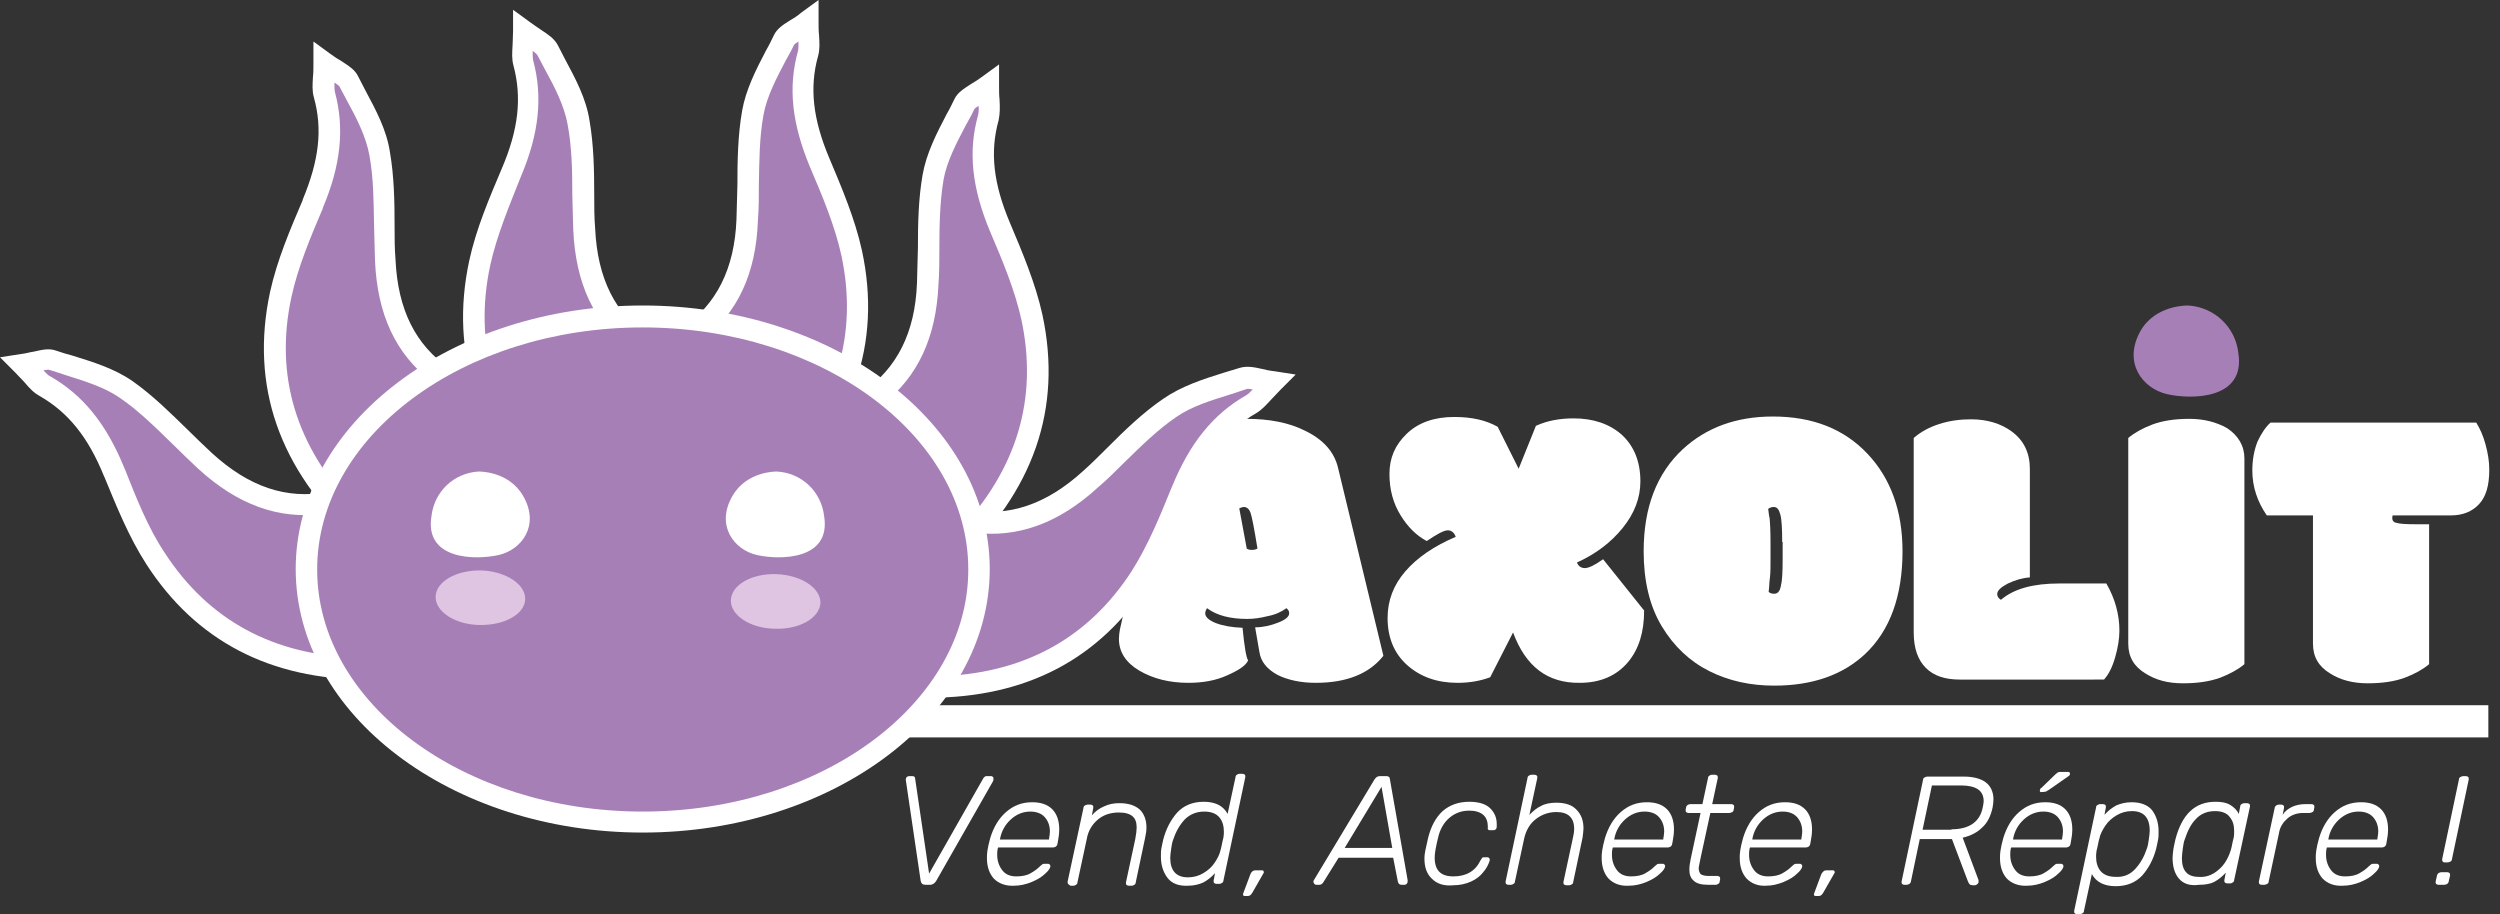 <?xml version="1.0" encoding="UTF-8" standalone="no"?>
<!-- Generator: Adobe Illustrator 22.1.0, SVG Export Plug-In . SVG Version: 6.00 Build 0)  -->

<svg
   xmlns:dc="http://purl.org/dc/elements/1.1/"
   xmlns:cc="http://creativecommons.org/ns#"
   xmlns:rdf="http://www.w3.org/1999/02/22-rdf-syntax-ns#"
   xmlns:svg="http://www.w3.org/2000/svg"
   xmlns="http://www.w3.org/2000/svg"
   xmlns:sodipodi="http://sodipodi.sourceforge.net/DTD/sodipodi-0.dtd"
   xmlns:inkscape="http://www.inkscape.org/namespaces/inkscape"
   version="1.1"
   id="Calque_1"
   x="0px"
   y="0px"
   viewBox="0 0 536 196"
   xml:space="preserve"
   sodipodi:docname="logo_nav.svg"
   width="536"
   height="196"
   inkscape:version="0.92.4 (5da689c313, 2019-01-14)"><rect x="0" y="0" width="536" height="196" fill="#333333" stroke="none"/><defs
   id="defs155" /><sodipodi:namedview
   pagecolor="#ffffff"
   bordercolor="#666666"
   borderopacity="1"
   objecttolerance="10"
   gridtolerance="10"
   guidetolerance="10"
   inkscape:pageopacity="0"
   inkscape:pageshadow="2"
   inkscape:window-width="1920"
   inkscape:window-height="1001"
   id="namedview153"
   showgrid="false"
   inkscape:zoom="0.2979798"
   inkscape:cx="-191.56271"
   inkscape:cy="98.5"
   inkscape:window-x="-9"
   inkscape:window-y="-9"
   inkscape:window-maximized="1"
   inkscape:current-layer="Calque_1" />
<style
   type="text/css"
   id="style2">
	.st0{fill:#A77FB7;}
	.st1{fill:#FFFFFF;}
	.st2{fill:none;}
	.st3{fill:#DFC5E1;}
</style>
<g
   id="g150"
   transform="translate(-127.8,-298.5)">
	<g
   id="g108">
		<g
   id="g6">
			<path
   class="st0"
   d="m 596.9,364 c 5.6,0.3 10.2,4.6 10.8,10.2 1.6,10 -10.1,10 -15.3,8.8 -5.2,-1.2 -9.5,-6.7 -5.7,-13.5 3.2,-5.7 10.2,-5.5 10.2,-5.5 z"
   id="path4"
   inkscape:connector-curvature="0"
   style="fill:#a77fb7" />
		</g>
		<g
   id="g10">
			<rect
   x="314.1"
   y="449.7"
   class="st1"
   width="347.2"
   height="6.9"
   id="rect8"
   style="fill:#ffffff" />
		</g>
		<g
   id="g48">
			<g
   id="g16">
				<path
   class="st1"
   d="m 386.6,428.9 c -0.3,0.4 -0.4,0.8 -0.4,1.1 0,0.8 0.8,1.5 2.3,2.1 1.6,0.6 3.4,0.9 5.7,1 0.4,4.1 0.8,6.4 1.2,7 -0.5,1.1 -2,2.1 -4.5,3.2 -2.4,1.1 -5.2,1.6 -8.3,1.6 -4.1,0 -7.6,-0.9 -10.5,-2.6 -2.9,-1.7 -4.4,-4 -4.4,-6.8 0,-0.7 0.1,-1.4 0.2,-2 l 9.1,-40.6 c 2.3,-1.5 5,-2.6 8.1,-3.4 3.2,-0.8 6.4,-1.2 9.9,-1.2 4.9,0 9.1,0.8 12.5,2.5 4,1.9 6.4,4.6 7.2,8.1 l 9.7,40.2 c -3,3.8 -7.8,5.8 -14.5,5.8 -3.2,0 -6,-0.6 -8.2,-1.7 -2.2,-1.2 -3.6,-2.8 -3.9,-5 l -0.9,-5.2 c 1.7,0 3.4,-0.4 4.9,-1 1.6,-0.6 2.4,-1.3 2.4,-2 0,-0.5 -0.2,-0.8 -0.6,-1.1 -1.1,0.8 -2.4,1.4 -4,1.7 -1.6,0.4 -3,0.6 -4.4,0.6 -3.5,0 -6.5,-0.7 -8.6,-2.3 z m 9.6,-12.5 c 0.5,0 0.9,-0.1 1.2,-0.3 -0.7,-4.3 -1.2,-6.9 -1.5,-7.7 -0.3,-0.8 -0.8,-1.2 -1.4,-1.2 -0.3,0 -0.6,0.1 -1,0.3 l 1.6,8.6 c 0.2,0.2 0.6,0.3 1.1,0.3 z"
   id="path12"
   inkscape:connector-curvature="0"
   style="fill:#ffffff" />
				<path
   class="st2"
   d="m 410.2,445.5 c -3.3,0 -6.2,-0.6 -8.5,-1.8 -2.4,-1.2 -3.8,-3.1 -4.2,-5.4 l -1.1,-5.9 h 0.7 c 1.6,0 3.2,-0.3 4.7,-0.9 1.5,-0.6 2,-1.1 2,-1.4 0,-0.1 0,-0.3 -0.1,-0.4 -1.1,0.7 -2.3,1.2 -3.7,1.6 -1.6,0.4 -3.1,0.6 -4.5,0.6 -3.6,0 -6.5,-0.7 -8.7,-2.1 0,0.1 0,0.2 0,0.3 0,0.7 1.1,1.2 1.9,1.5 1.5,0.5 3.3,0.9 5.5,1 h 0.5 v 0.5 c 0.5,5.4 0.9,6.5 1.1,6.7 l 0.2,0.3 -0.2,0.3 c -0.6,1.2 -2.2,2.3 -4.8,3.4 -2.5,1.1 -5.4,1.6 -8.5,1.6 -4.2,0 -7.8,-0.9 -10.7,-2.7 -3.1,-1.9 -4.6,-4.3 -4.6,-7.3 0,-0.8 0.1,-1.5 0.2,-2.1 l 9.1,-40.8 0.2,-0.1 c 2.3,-1.5 5.1,-2.6 8.3,-3.5 3.2,-0.8 6.6,-1.3 10,-1.3 5,0 9.3,0.9 12.8,2.5 4.1,1.9 6.6,4.8 7.5,8.5 l 9.8,40.5 -0.2,0.2 c -2.9,4.2 -7.9,6.2 -14.7,6.2 z m -12.5,-12 0.8,4.6 c 0.3,2 1.5,3.5 3.6,4.6 2.2,1.1 4.8,1.7 8,1.7 6.3,0 11,-1.8 13.8,-5.3 l -9.7,-40 c -0.8,-3.4 -3.1,-6 -6.9,-7.8 -3.4,-1.6 -7.5,-2.4 -12.3,-2.4 -3.3,0 -6.6,0.4 -9.7,1.2 -3,0.8 -5.6,1.9 -7.8,3.2 l -9,40.4 c -0.1,0.5 -0.2,1.1 -0.2,1.8 0,2.6 1.3,4.6 4.1,6.3 2.8,1.7 6.2,2.5 10.2,2.5 3,0 5.7,-0.5 8,-1.6 2.5,-1.1 3.6,-2 4,-2.7 -0.3,-0.7 -0.7,-2.3 -1.1,-6.4 -2.1,-0.2 -3.8,-0.5 -5.3,-1 -1.8,-0.6 -2.7,-1.5 -2.7,-2.6 0,-0.5 0.2,-0.9 0.5,-1.4 l 0.3,-0.5 0.5,0.4 c 2,1.5 4.8,2.2 8.5,2.2 1.3,0 2.7,-0.2 4.2,-0.6 1.5,-0.4 2.8,-0.9 3.8,-1.7 l 0.3,-0.2 0.3,0.3 c 0.5,0.4 0.8,0.9 0.8,1.6 0,1.3 -1.6,2 -2.8,2.5 -1.1,0.5 -2.6,0.8 -4.2,0.9 z M 396.2,417 c -0.6,0 -1.1,-0.2 -1.5,-0.5 l -0.1,-0.1 -1.7,-9.2 0.4,-0.2 c 0.5,-0.2 0.9,-0.3 1.3,-0.3 0.6,0 1.4,0.3 1.9,1.6 0.3,0.9 0.8,3.4 1.5,7.8 l 0.1,0.4 -0.3,0.2 c -0.5,0.2 -1.1,0.3 -1.6,0.3 z m -0.6,-1.2 c 0.4,0.2 0.8,0.1 1.1,0 -0.7,-4 -1.2,-6.4 -1.4,-7.2 -0.3,-0.8 -0.7,-0.8 -0.9,-0.8 -0.1,0 -0.2,0 -0.4,0.1 z"
   id="path14"
   inkscape:connector-curvature="0"
   style="fill:none" />
			</g>
			<g
   id="g22">
				<path
   class="st1"
   d="m 452.2,434.1 -4.9,9.6 c -2.1,0.8 -4.5,1.2 -7,1.2 -4.4,0 -8,-1.3 -10.8,-3.8 -2.8,-2.5 -4.2,-5.9 -4.2,-10.1 0,-3.8 1.3,-7.1 3.8,-10 2.5,-2.9 6.1,-5.4 10.8,-7.4 -0.3,-0.9 -0.9,-1.4 -1.7,-1.4 -0.8,0 -2.3,0.8 -4.5,2.3 -2.1,-1.1 -4,-2.9 -5.6,-5.5 -1.6,-2.6 -2.4,-5.5 -2.4,-8.9 0,-3.4 1.2,-6.2 3.7,-8.6 2.5,-2.4 5.9,-3.6 10.2,-3.6 3.8,0 6.8,0.7 9.3,2.1 l 4.5,9 3.7,-9.2 c 2.4,-1.1 5.1,-1.6 8.1,-1.6 4.2,0 7.7,1.2 10.3,3.5 2.6,2.4 4,5.7 4,10 0,3.6 -1.3,6.9 -3.8,10 -2.5,3.1 -5.8,5.6 -9.8,7.4 0.3,0.8 0.9,1.2 1.7,1.2 0.8,0 2.1,-0.6 3.9,-1.9 l 8.8,11 c 0,4.6 -1.1,8.2 -3.4,11 -2.5,3 -6,4.5 -10.4,4.5 -6.9,0.1 -11.6,-3.5 -14.3,-10.8 z"
   id="path18"
   inkscape:connector-curvature="0"
   style="fill:#ffffff" />
				<path
   class="st2"
   d="m 466.3,445.6 c -6.6,0 -11.3,-3.4 -14.2,-10.1 l -4.5,8.7 -0.2,0.1 c -2.2,0.8 -4.6,1.2 -7.2,1.2 -4.5,0 -8.3,-1.3 -11.2,-3.9 -2.9,-2.6 -4.4,-6.2 -4.4,-10.5 0,-3.9 1.3,-7.4 3.9,-10.4 2.5,-2.9 6,-5.3 10.4,-7.3 -0.3,-0.5 -0.7,-0.5 -1,-0.5 -0.4,0 -1.5,0.3 -4.2,2.2 l -0.3,0.2 -0.3,-0.2 c -2.2,-1.2 -4.2,-3.1 -5.8,-5.7 -1.7,-2.6 -2.5,-5.7 -2.5,-9.2 0,-3.5 1.3,-6.5 3.9,-9 2.6,-2.5 6.2,-3.7 10.6,-3.7 3.8,0 7,0.7 9.5,2.2 l 0.1,0.1 4,8 3.3,-8.2 0.2,-0.1 c 2.5,-1.1 5.3,-1.7 8.3,-1.7 4.4,0 8,1.2 10.7,3.6 2.8,2.5 4.2,6 4.2,10.5 0,3.7 -1.3,7.2 -3.9,10.4 -2.5,3 -5.6,5.5 -9.4,7.3 0.2,0.3 0.5,0.4 0.9,0.4 0.5,0 1.5,-0.3 3.6,-1.8 l 0.4,-0.3 9.2,11.6 v 0.2 c 0,4.7 -1.2,8.5 -3.5,11.3 -2.4,3 -6,4.6 -10.6,4.6 z m -14,-12.9 0.5,1.2 c 2.6,7.1 7.1,10.5 13.6,10.5 4.2,0 7.6,-1.5 9.9,-4.3 2.1,-2.6 3.2,-6.1 3.3,-10.4 l -8.3,-10.4 c -1.7,1.1 -3,1.7 -3.8,1.7 -1.1,0 -1.8,-0.6 -2.2,-1.6 l -0.2,-0.5 0.5,-0.2 c 3.9,-1.8 7.1,-4.2 9.6,-7.2 2.4,-3 3.7,-6.2 3.7,-9.6 0,-4.1 -1.3,-7.3 -3.8,-9.6 -2.5,-2.2 -5.9,-3.4 -9.9,-3.4 -2.8,0 -5.4,0.5 -7.7,1.5 l -4.1,10.2 -5,-10 c -2.3,-1.3 -5.3,-1.9 -8.8,-1.9 -4.2,0 -7.5,1.2 -9.8,3.4 -2.3,2.3 -3.5,5 -3.5,8.2 0,3.2 0.8,6.1 2.3,8.6 1.5,2.3 3.2,4.1 5.1,5.1 2.9,-1.9 4,-2.2 4.6,-2.2 0.7,0 1.8,0.3 2.3,1.8 l 0.2,0.5 -0.5,0.2 c -4.5,1.9 -8.1,4.4 -10.5,7.2 -2.4,2.8 -3.7,6.1 -3.7,9.7 0,4 1.4,7.3 4,9.7 2.7,2.4 6.2,3.6 10.5,3.6 2.3,0 4.5,-0.4 6.5,-1.1 z"
   id="path20"
   inkscape:connector-curvature="0"
   style="fill:none" />
			</g>
			<g
   id="g28">
				<path
   class="st1"
   d="m 508.2,445.5 c -5.1,0 -9.7,-1 -13.9,-3.1 -4.2,-2.1 -7.6,-5.3 -10.2,-9.6 -2.6,-4.3 -3.9,-9.7 -3.9,-16.1 0,-9.4 2.8,-16.7 8.4,-21.9 5,-4.6 11.4,-7 19.3,-7 8.6,0 15.3,2.7 20.3,8 5,5.3 7.5,12.3 7.5,20.9 0,9.6 -2.7,17 -8,22 -4.8,4.5 -11.3,6.8 -19.5,6.8 z m 1.7,-30.8 c 0,-2.8 -0.1,-4.8 -0.4,-5.9 -0.3,-1.1 -0.7,-1.6 -1.4,-1.6 -0.4,0 -0.8,0.1 -1.2,0.4 0.1,0.5 0.1,1.2 0.3,2 0.1,0.9 0.2,2.7 0.2,5.5 v 2.8 c 0,1.9 0,3.3 -0.1,4.2 -0.1,0.9 -0.2,1.6 -0.2,2.3 0,0.3 -0.1,0.7 -0.1,1 0.3,0.3 0.7,0.4 1.2,0.4 0.7,0 1.2,-0.5 1.4,-1.6 0.3,-1.1 0.4,-3 0.4,-5.9 v -3.6 z"
   id="path24"
   inkscape:connector-curvature="0"
   style="fill:#ffffff" />
				<path
   class="st2"
   d="m 508.2,446.1 c -5.1,0 -9.9,-1.1 -14.2,-3.2 -4.3,-2.1 -7.8,-5.4 -10.5,-9.8 -2.6,-4.4 -4,-9.9 -4,-16.4 0,-9.5 2.9,-17 8.6,-22.3 5.1,-4.7 11.7,-7.1 19.7,-7.1 8.7,0 15.7,2.7 20.7,8.1 5.1,5.4 7.6,12.6 7.6,21.3 0,9.7 -2.8,17.3 -8.2,22.4 -4.7,4.6 -11.4,7 -19.7,7 z m -0.3,-57.8 c -7.7,0 -14.1,2.3 -18.9,6.8 -5.5,5.1 -8.3,12.4 -8.3,21.5 0,6.3 1.3,11.7 3.8,15.9 2.5,4.2 5.9,7.3 10,9.4 4.1,2 8.7,3.1 13.7,3.1 8,0 14.4,-2.3 19.1,-6.7 5.2,-4.9 7.8,-12.2 7.8,-21.6 0,-8.5 -2.5,-15.4 -7.3,-20.5 -4.8,-5.3 -11.5,-7.9 -19.9,-7.9 z m 0.2,38.1 c -0.6,0 -1.1,-0.2 -1.5,-0.6 l -0.2,-0.2 0.3,-3.6 c 0.1,-0.9 0.1,-2.3 0.1,-4.2 V 415 c 0,-2.7 -0.1,-4.6 -0.2,-5.4 -0.1,-0.9 -0.2,-1.5 -0.3,-2.1 v -0.3 l 0.2,-0.2 c 0.4,-0.4 1,-0.6 1.5,-0.6 0.7,0 1.6,0.4 2,2 0.3,1.1 0.4,3.1 0.4,6 v 3.7 c 0,2.9 -0.1,4.9 -0.4,6 -0.3,2 -1.2,2.3 -1.9,2.3 z m -0.5,-1.2 c 0.2,0.1 0.4,0.1 0.6,0.1 0.1,0 0.6,0 0.9,-1.2 0.2,-1 0.4,-2.9 0.4,-5.7 v -3.7 c 0,-2.8 -0.1,-4.7 -0.4,-5.7 -0.3,-1.2 -0.7,-1.2 -0.9,-1.2 -0.2,0 -0.4,0 -0.5,0.1 0.1,0.5 0.1,1 0.2,1.7 0.1,0.9 0.2,2.7 0.2,5.5 v 2.8 c 0,1.9 0,3.4 -0.1,4.3 z"
   id="path26"
   inkscape:connector-curvature="0"
   style="fill:none" />
			</g>
			<g
   id="g34">
				<path
   class="st1"
   d="m 548,444.2 c -3.2,0 -5.6,-0.8 -7.3,-2.5 -1.7,-1.7 -2.6,-4.2 -2.6,-7.6 v -41.7 c 1.5,-1.3 3.3,-2.3 5.5,-3 2.2,-0.7 4.4,-1 6.8,-1 3.4,0 6.4,0.9 8.7,2.6 2.6,1.9 3.9,4.6 3.9,8 v 23.3 c -1.6,0.1 -3.2,0.6 -4.7,1.3 -1.5,0.8 -2.3,1.5 -2.3,2.3 0,0.5 0.3,0.9 0.8,1.2 2.8,-2.4 7,-3.5 12.5,-3.5 h 10.1 c 1.9,3.3 2.8,6.7 2.8,10.1 0,1.7 -0.3,3.6 -0.9,5.7 -0.6,2.1 -1.4,3.7 -2.4,4.8 z"
   id="path30"
   inkscape:connector-curvature="0"
   style="fill:#ffffff" />
				<path
   class="st2"
   d="M 579.2,444.7 H 548 c -3.3,0 -5.9,-0.9 -7.7,-2.7 -1.8,-1.8 -2.8,-4.5 -2.8,-8 v -42 l 0.2,-0.2 c 1.6,-1.3 3.5,-2.4 5.7,-3.1 2.2,-0.7 4.6,-1.1 6.9,-1.1 3.5,0 6.6,0.9 9.1,2.7 2.7,2 4.1,4.9 4.1,8.5 v 23.9 H 563 c -1.5,0.1 -3,0.6 -4.5,1.3 -1.3,0.6 -2,1.3 -2,1.8 0,0.1 0,0.3 0.2,0.5 2.9,-2.2 7.1,-3.4 12.6,-3.4 h 10.4 l 0.2,0.3 c 1.9,3.4 2.9,6.9 2.9,10.4 0,1.8 -0.3,3.7 -0.9,5.8 -0.6,2.2 -1.5,3.8 -2.5,5 z m -40.6,-52.1 v 41.5 c 0,3.2 0.8,5.6 2.4,7.2 1.6,1.6 3.9,2.4 6.9,2.4 h 30.8 c 0.9,-1 1.6,-2.5 2.1,-4.4 0.6,-2 0.9,-3.9 0.9,-5.5 0,-3.2 -0.9,-6.4 -2.6,-9.5 h -9.8 c -5.4,0 -9.5,1.1 -12.2,3.4 l -0.3,0.3 -0.4,-0.2 c -0.9,-0.6 -1.1,-1.2 -1.1,-1.7 0,-1 0.9,-2 2.6,-2.8 1.4,-0.7 2.9,-1.1 4.4,-1.3 v -22.8 c 0,-3.3 -1.2,-5.7 -3.7,-7.6 -2.3,-1.6 -5.1,-2.4 -8.4,-2.4 -2.3,0 -4.5,0.3 -6.6,1 -1.8,0.4 -3.6,1.3 -5,2.4 z"
   id="path32"
   inkscape:connector-curvature="0"
   style="fill:none" />
			</g>
			<g
   id="g40">
				<path
   class="st1"
   d="m 609,396.8 v 44.1 c -1.3,1.1 -3.1,2.1 -5.2,2.9 -2.2,0.8 -4.8,1.2 -8,1.2 -3.2,0 -5.8,-0.7 -8,-2.1 -2.5,-1.5 -3.7,-3.6 -3.7,-6.4 v -44.1 c 1.3,-1.1 3.1,-2.1 5.2,-2.9 2.2,-0.8 4.8,-1.2 7.9,-1.2 3.1,0 5.8,0.7 8.1,2 2.4,1.6 3.7,3.8 3.7,6.5 z"
   id="path36"
   inkscape:connector-curvature="0"
   style="fill:#ffffff" />
				<path
   class="st2"
   d="m 595.7,447.2 c -3.6,0 -6.7,-0.8 -9.2,-2.4 -3.1,-1.9 -4.8,-4.8 -4.8,-8.3 v -45.1 l 0.8,-0.7 c 1.5,-1.3 3.5,-2.4 6,-3.3 2.4,-0.9 5.4,-1.3 8.7,-1.3 3.5,0 6.6,0.8 9.2,2.4 3.1,2 4.8,4.9 4.8,8.4 V 442 l -0.8,0.7 c -1.5,1.3 -3.5,2.4 -6,3.3 -2.3,0.8 -5.3,1.2 -8.7,1.2 z m -9.4,-53.7 v 43 c 0,1.9 0.8,3.4 2.6,4.4 1.8,1.2 4.1,1.8 6.8,1.8 2.9,0 5.3,-0.3 7.2,-1 1.5,-0.5 2.7,-1.1 3.7,-1.8 v -43 c 0,-1.9 -0.8,-3.4 -2.6,-4.5 -1.8,-1.1 -4.2,-1.7 -6.8,-1.7 -2.8,0 -5.2,0.3 -7.2,1 -1.4,0.5 -2.7,1.1 -3.7,1.8 z"
   id="path38"
   inkscape:connector-curvature="0"
   style="fill:none" />
			</g>
			<g
   id="g46">
				<path
   class="st1"
   d="m 648.6,410.9 v 30 c -1.3,1.1 -3.1,2.1 -5.2,2.9 -2.2,0.8 -4.8,1.2 -8,1.2 -3.1,0 -5.8,-0.7 -8,-2.1 -2.5,-1.5 -3.7,-3.6 -3.7,-6.4 V 409 h -9.9 c -2,-2.9 -3.1,-6.1 -3.1,-9.6 0,-2.4 0.4,-4.4 1.1,-6.2 0.8,-1.7 1.7,-3.1 2.8,-4.1 h 44.1 c 0.8,1.3 1.5,2.8 2,4.7 0.5,1.8 0.8,3.6 0.8,5.4 0,3.4 -0.7,5.8 -2.2,7.4 -1.5,1.6 -3.5,2.4 -6,2.4 h -12.5 c -0.1,0.2 -0.1,0.4 -0.1,0.6 0,0.5 0.3,0.9 0.9,1 0.6,0.2 2,0.3 4,0.3 z"
   id="path42"
   inkscape:connector-curvature="0"
   style="fill:#ffffff" />
				<path
   class="st2"
   d="m 650.9,441.9 -0.8,0.7 c -1.5,1.3 -3.5,2.4 -6,3.3 -2.4,0.8 -5.4,1.3 -8.7,1.3 -3.6,0 -6.7,-0.8 -9.2,-2.4 -3.1,-1.9 -4.8,-4.8 -4.8,-8.3 v -25.2 h -8.8 l -0.7,-1 c -2.3,-3.3 -3.5,-7 -3.5,-10.9 0,-2.7 0.4,-5 1.3,-7.1 0.9,-2.1 2,-3.7 3.4,-4.9 l 0.6,-0.6 h 46.2 l 0.7,1.1 c 0.9,1.5 1.7,3.2 2.3,5.2 0.6,2 0.9,4.1 0.9,6.1 0,3.9 -1,7 -2.8,9 -1.9,2.1 -4.5,3.1 -7.6,3.1 h -2.5 M 615,406.6 h 11 v 29.8 c 0,1.9 0.8,3.4 2.6,4.4 1.8,1.2 4.1,1.8 6.8,1.8 2.9,0 5.3,-0.3 7.2,-1 1.5,-0.5 2.7,-1.1 3.7,-1.8 v -26.6 h -0.6 c -3,0 -4.1,-0.2 -4.7,-0.4 -1.5,-0.4 -2.5,-1.7 -2.5,-3.2 0,-0.5 0.1,-1.1 0.3,-1.5 l 0.6,-1.4 h 14 c 1.9,0 3.3,-0.5 4.3,-1.6 1.1,-1.1 1.6,-3.1 1.6,-5.8 0,-1.6 -0.2,-3.2 -0.7,-4.8 -0.3,-1.1 -0.7,-2.1 -1.2,-3 h -41.8 c -0.6,0.7 -1.2,1.6 -1.6,2.7 -0.6,1.5 -0.9,3.2 -0.9,5.3 -0.2,2.5 0.5,4.9 1.9,7.1 z m 27.2,1.8 c 0,0 0,0 0,0 0,0 0,0 0,0 z"
   id="path44"
   inkscape:connector-curvature="0"
   style="fill:none" />
			</g>
		</g>
		<g
   id="g54">
			<path
   class="st0"
   d="m 349.1,366.5 c -1.4,-6.7 -4.2,-13.1 -6.9,-19.4 -3.2,-7.6 -4.8,-15.3 -2.5,-23.4 0.4,-1.7 0.1,-3.5 0.1,-6.8 -2.5,1.9 -4.5,2.6 -5.2,4 -2.5,5 -5.7,10.1 -6.6,15.5 -1.3,7.5 -0.8,15.2 -1.1,22.9 -0.5,10.3 -3.9,19.1 -12.6,25.1 3.4,7.7 7.5,15 12.2,22 2.1,3.1 6,6.3 5,11.1 14.7,-13.6 22,-30.5 17.6,-51 z"
   id="path50"
   inkscape:connector-curvature="0"
   style="fill:#a77fb7" />
			<path
   class="st1"
   d="m 327.7,424 1.4,-7 c 0.5,-2.5 -0.8,-4.3 -2.9,-7 -0.6,-0.8 -1.2,-1.5 -1.8,-2.3 -4.7,-7.1 -8.9,-14.6 -12.4,-22.4 l -0.8,-1.7 1.6,-1.1 c 7.3,-5 11.2,-12.7 11.6,-23.3 0.1,-2.5 0.1,-5 0.2,-7.5 0,-5.2 0.1,-10.5 1,-15.7 0.8,-4.6 3,-8.9 5.2,-13.1 0.6,-1 1.1,-2.1 1.6,-3.1 0.7,-1.5 2.1,-2.3 3.6,-3.3 0.7,-0.4 1.5,-0.9 2.3,-1.5 l 3.7,-2.7 v 4.6 c 0,1.1 0,2.1 0.1,2.9 0.1,1.7 0.1,3.1 -0.2,4.5 -1.9,6.8 -1.1,13.6 2.4,21.9 2.7,6.4 5.5,13 7,19.8 v 0 c 4.3,20.1 -1.9,37.9 -18.4,53.2 z M 317,385.2 c 3.2,6.9 7,13.7 11.2,20 0.4,0.6 1,1.3 1.5,2 1.2,1.5 2.6,3.3 3.4,5.4 12.7,-13.3 17.3,-28.6 13.7,-45.5 v 0 c -1.4,-6.4 -4.1,-12.8 -6.7,-18.9 -3.9,-9.3 -4.8,-17.2 -2.6,-25 0.1,-0.5 0.2,-1.2 0.1,-2 -0.5,0.3 -0.9,0.6 -1,0.9 -0.5,1.1 -1.1,2.1 -1.7,3.2 -2,3.8 -4.1,7.8 -4.8,11.7 -0.8,4.8 -0.9,9.8 -0.9,15 0,2.5 0,5.1 -0.2,7.6 -0.5,11.2 -4.4,19.7 -12,25.6 z"
   id="path52"
   inkscape:connector-curvature="0"
   style="fill:#ffffff" />
		</g>
		<g
   id="g60">
			<path
   class="st0"
   d="m 310.5,352.8 c -1.4,-6.7 -4.2,-13.1 -6.9,-19.4 -3.2,-7.6 -4.8,-15.3 -2.5,-23.4 0.4,-1.7 0.1,-3.5 0.1,-6.8 -2.5,1.9 -4.5,2.6 -5.2,4 -2.5,5 -5.7,10.1 -6.6,15.5 -1.3,7.5 -0.8,15.2 -1.1,22.9 -0.5,10.3 -3.9,19.1 -12.6,25.1 3.4,7.7 7.5,15 12.2,22 2.1,3.1 6,6.3 5,11.1 14.7,-13.7 22,-30.5 17.6,-51 z"
   id="path56"
   inkscape:connector-curvature="0"
   style="fill:#a77fb7" />
			<path
   class="st1"
   d="m 289.1,410.3 1.4,-7 c 0.5,-2.5 -0.8,-4.3 -3,-7 -0.6,-0.7 -1.2,-1.5 -1.8,-2.3 -4.7,-7.1 -8.9,-14.6 -12.4,-22.4 l -0.8,-1.7 1.6,-1.1 c 7.3,-5 11.2,-12.7 11.6,-23.3 0.1,-2.4 0.1,-4.9 0.2,-7.4 0,-5.2 0.1,-10.6 1,-15.8 0.8,-4.6 3,-8.9 5.2,-13.1 0.6,-1 1.1,-2.1 1.6,-3.1 0.7,-1.5 2,-2.3 3.6,-3.3 0.7,-0.4 1.5,-0.9 2.3,-1.6 l 3.7,-2.7 v 4.6 c 0,1.1 0,2.1 0.1,2.9 0.1,1.7 0.2,3.1 -0.2,4.5 -1.9,6.8 -1.1,13.6 2.4,21.9 2.7,6.4 5.5,13 7,19.8 v 0 c 4.3,20 -1.9,37.9 -18.4,53.2 z m -10.7,-38.9 c 3.2,6.9 7,13.6 11.2,20 0.4,0.6 1,1.3 1.5,2 1.2,1.5 2.6,3.3 3.4,5.4 12.7,-13.3 17.3,-28.6 13.7,-45.5 v 0 c -1.4,-6.4 -4.1,-12.8 -6.7,-18.9 -3.9,-9.3 -4.8,-17.2 -2.6,-25 0.1,-0.5 0.1,-1.2 0.1,-2 -0.5,0.3 -0.9,0.6 -1,0.8 -0.5,1.1 -1.1,2.1 -1.7,3.2 -2,3.8 -4.1,7.8 -4.8,11.7 -0.9,4.9 -0.9,9.8 -1,15.1 0,2.5 0,5 -0.2,7.5 -0.4,11.4 -4.3,19.8 -11.9,25.7 z"
   id="path58"
   inkscape:connector-curvature="0"
   style="fill:#ffffff" />
		</g>
		<g
   id="g66">
			<path
   class="st0"
   d="m 230.7,354.9 c 1.4,-6.7 4.2,-13.1 6.9,-19.4 3.2,-7.6 4.8,-15.3 2.5,-23.4 -0.5,-1.7 -0.1,-3.5 -0.1,-6.8 2.5,1.9 4.5,2.6 5.2,4 2.5,5 5.7,10.1 6.6,15.5 1.3,7.5 0.8,15.2 1.1,22.9 0.5,10.3 3.9,19.1 12.6,25.1 -3.5,7.7 -7.6,15 -12.3,22 -2.1,3.1 -6,6.3 -5,11.1 -14.6,-13.6 -21.9,-30.5 -17.5,-51 z"
   id="path62"
   inkscape:connector-curvature="0"
   style="fill:#a77fb7" />
			<path
   class="st1"
   d="m 252,412.4 -5.2,-4.8 c -16.5,-15.2 -22.7,-33.1 -18.4,-53.2 v 0 c 1.5,-6.9 4.3,-13.4 7,-19.8 3.6,-8.4 4.3,-15.2 2.5,-22 -0.4,-1.4 -0.3,-2.8 -0.2,-4.5 0,-0.8 0.1,-1.8 0.1,-2.9 v -4.6 l 3.7,2.7 c 0.8,0.6 1.6,1.1 2.3,1.6 1.5,1 2.8,1.8 3.6,3.3 0.5,1 1.1,2.1 1.6,3.1 2.2,4.1 4.5,8.4 5.2,13.1 0.9,5.2 1,10.6 1,15.8 0,2.4 0,4.9 0.2,7.3 0.5,10.7 4.3,18.3 11.6,23.3 l 1.6,1.1 -0.8,1.7 c -3.5,7.8 -7.7,15.3 -12.5,22.3 -0.5,0.8 -1.1,1.6 -1.7,2.3 -2.2,2.7 -3.5,4.5 -3,7.1 z m -19.1,-57 c -3.6,16.9 0.9,32.2 13.6,45.5 0.8,-2.1 2.2,-3.9 3.4,-5.4 0.6,-0.7 1.1,-1.4 1.5,-2 4.3,-6.3 8.1,-13.1 11.3,-20 -7.6,-5.9 -11.5,-14.3 -12,-25.8 -0.1,-2.5 -0.1,-5 -0.2,-7.5 0,-5.2 -0.1,-10.2 -1,-15 -0.7,-3.9 -2.7,-7.9 -4.8,-11.7 -0.6,-1.1 -1.1,-2.1 -1.7,-3.2 -0.1,-0.2 -0.5,-0.5 -1,-0.9 0,0.8 0,1.5 0.1,2 2.1,7.8 1.3,15.7 -2.6,24.9 -2.5,6.3 -5.2,12.7 -6.6,19.1 z"
   id="path64"
   inkscape:connector-curvature="0"
   style="fill:#ffffff" />
		</g>
		<g
   id="g72">
			<path
   class="st0"
   d="m 372.3,422.2 c 3.7,-5.7 6.3,-12.2 8.9,-18.6 3.1,-7.7 7.4,-14.2 14.8,-18.4 1.5,-0.8 2.5,-2.4 4.8,-4.8 -3.1,-0.5 -5,-1.3 -6.5,-0.9 -5.4,1.8 -11.2,3.1 -15.7,6.3 -6.2,4.3 -11.3,10.2 -17,15.4 -7.6,7 -16.3,10.8 -26.7,8.8 -3,7.9 -5.3,16 -6.9,24.2 -0.7,3.7 -0.1,8.7 -4.3,11.4 20.2,0.9 37.2,-5.8 48.6,-23.4 z"
   id="path68"
   inkscape:connector-curvature="0"
   style="fill:#a77fb7" />
			<path
   class="st1"
   d="m 326.9,448.1 c -1.1,0 -2.2,0 -3.3,-0.1 l -7.2,-0.3 6,-3.9 c 2.1,-1.4 2.5,-3.6 2.9,-7.1 0.1,-1 0.2,-1.9 0.4,-2.9 1.6,-8.3 4,-16.6 7,-24.6 l 0.7,-1.8 1.9,0.4 c 8.7,1.6 16.8,-1.1 24.7,-8.3 1.8,-1.6 3.5,-3.3 5.2,-5 3.7,-3.7 7.6,-7.5 12,-10.5 3.9,-2.7 8.5,-4.2 13,-5.6 1.1,-0.3 2.2,-0.7 3.3,-1 1.6,-0.5 3.1,-0.2 4.9,0.2 0.8,0.2 1.7,0.4 2.7,0.5 l 4.5,0.7 -3.2,3.2 c -0.8,0.8 -1.4,1.5 -2,2.1 -1.2,1.3 -2.1,2.3 -3.3,3 -6.1,3.5 -10.4,8.8 -13.8,17.2 l -0.1,0.2 c -2.6,6.3 -5.2,12.9 -9,18.7 v 0 c -10.5,16.6 -26.4,24.9 -47.3,24.9 z m 9.6,-35.4 c -2.6,7.2 -4.7,14.6 -6.2,22.1 -0.1,0.7 -0.2,1.6 -0.3,2.5 -0.2,2 -0.5,4.2 -1.4,6.2 18.4,-0.4 32.4,-8 41.8,-22.5 3.5,-5.5 6.1,-11.8 8.6,-18 l 0.1,-0.2 c 3.8,-9.3 8.8,-15.5 15.8,-19.5 0.5,-0.3 0.9,-0.7 1.5,-1.3 -0.6,-0.1 -1.1,-0.2 -1.3,-0.1 -1.1,0.4 -2.2,0.7 -3.3,1.1 -4.2,1.3 -8.5,2.6 -11.8,4.9 -4.1,2.8 -7.6,6.3 -11.4,10 -1.7,1.7 -3.5,3.5 -5.4,5.1 -8.4,7.7 -17.2,10.9 -26.7,9.7 z"
   id="path70"
   inkscape:connector-curvature="0"
   style="fill:#ffffff" />
		</g>
		<g
   id="g78">
			<path
   class="st0"
   d="m 161.1,418.3 c -3.7,-5.7 -6.3,-12.2 -8.9,-18.6 -3.1,-7.7 -7.4,-14.2 -14.8,-18.4 -1.5,-0.8 -2.5,-2.4 -4.8,-4.8 3.1,-0.5 5,-1.4 6.5,-0.9 5.4,1.8 11.2,3.1 15.7,6.3 6.2,4.3 11.3,10.2 17,15.4 7.6,7 16.3,10.8 26.7,8.8 3,7.9 5.3,16 6.9,24.2 0.7,3.7 0.1,8.7 4.3,11.4 -20.1,0.9 -37.2,-5.8 -48.6,-23.4 z"
   id="path74"
   inkscape:connector-curvature="0"
   style="fill:#a77fb7" />
			<path
   class="st1"
   d="m 206.5,444.2 c -20.8,0 -36.7,-8.3 -47.3,-24.7 v 0 c -3.8,-5.9 -6.4,-12.4 -9,-18.7 l -0.1,-0.2 c -3.4,-8.4 -7.7,-13.7 -13.8,-17.2 -1.3,-0.7 -2.2,-1.7 -3.3,-3 -0.6,-0.6 -1.2,-1.3 -2,-2.1 l -3.2,-3.2 4.5,-0.7 c 1,-0.1 1.9,-0.4 2.7,-0.5 1.8,-0.4 3.3,-0.8 4.9,-0.2 1.1,0.4 2.2,0.7 3.3,1 4.5,1.4 9.1,2.8 13,5.5 4.4,3.1 8.2,6.9 11.9,10.5 1.7,1.7 3.5,3.4 5.2,5 7.9,7.2 15.9,9.9 24.7,8.3 l 1.9,-0.4 0.7,1.8 c 3,8 5.4,16.2 7,24.6 0.2,0.9 0.3,1.9 0.4,2.9 0.4,3.5 0.8,5.7 2.9,7.1 l 6,3.9 -7.1,0.3 c -1.2,0 -2.2,0 -3.3,0 z M 163.1,417 c 9.4,14.5 23.4,22.1 41.7,22.5 -0.9,-2.1 -1.2,-4.3 -1.4,-6.2 -0.1,-0.9 -0.2,-1.7 -0.3,-2.5 -1.5,-7.5 -3.5,-14.9 -6.1,-22.1 -9.5,1.2 -18.3,-2 -26.7,-9.7 -1.8,-1.7 -3.6,-3.4 -5.4,-5.2 -3.6,-3.5 -7.3,-7.2 -11.4,-10 -3.3,-2.3 -7.6,-3.6 -11.7,-4.9 -1.1,-0.4 -2.2,-0.7 -3.4,-1.1 -0.2,-0.1 -0.7,0 -1.3,0.1 0.6,0.6 1,1.1 1.5,1.3 7,4 12,10.2 15.8,19.5 l 0.1,0.2 c 2.5,6.3 5,12.7 8.6,18.1 z"
   id="path76"
   inkscape:connector-curvature="0"
   style="fill:#ffffff" />
		</g>
		<g
   id="g84">
			<path
   class="st0"
   d="m 188,361.7 c 1.4,-6.7 4.2,-13.1 6.9,-19.4 3.2,-7.6 4.8,-15.3 2.5,-23.4 -0.4,-1.6 0,-3.5 0,-6.8 2.5,1.9 4.5,2.6 5.2,4 2.5,5 5.7,10.1 6.6,15.5 1.3,7.5 0.8,15.2 1.1,22.9 0.5,10.3 3.9,19.1 12.6,25.1 -3.4,7.7 -7.5,15 -12.2,22 -2.1,3.1 -6,6.3 -5,11.1 -14.8,-13.7 -22.1,-30.5 -17.7,-51 z"
   id="path80"
   inkscape:connector-curvature="0"
   style="fill:#a77fb7" />
			<path
   class="st1"
   d="m 209.4,419.1 -5.2,-4.8 c -16.6,-15.2 -22.8,-33.1 -18.5,-53.2 1.5,-6.8 4.3,-13.4 7,-19.7 v -0.1 c 3.5,-8.4 4.3,-15.1 2.4,-21.9 -0.4,-1.4 -0.3,-2.8 -0.2,-4.4 0.1,-0.9 0.1,-1.9 0.1,-3 v -4.6 l 3.7,2.7 c 0.8,0.6 1.6,1.1 2.3,1.5 1.5,1 2.9,1.8 3.6,3.3 0.5,1 1.1,2.1 1.6,3.1 2.2,4.1 4.5,8.4 5.2,13.1 0.9,5.2 1,10.6 1,15.8 0,2.4 0,4.9 0.2,7.3 0.5,10.7 4.3,18.3 11.6,23.3 l 1.6,1.1 -0.8,1.7 c -3.5,7.8 -7.7,15.3 -12.4,22.4 -0.5,0.8 -1.1,1.6 -1.7,2.3 -2.2,2.7 -3.5,4.5 -3,7 z m -9.9,-102.9 c 0,0.9 0,1.5 0.1,2 2.1,7.8 1.3,15.7 -2.6,24.9 v 0.1 c -2.6,6.1 -5.3,12.5 -6.7,18.9 v 0 c -3.7,17 1,32.2 13.7,45.5 0.8,-2.1 2.2,-3.9 3.4,-5.4 0.6,-0.7 1.1,-1.4 1.5,-2 4.3,-6.3 8,-13.1 11.3,-20 -7.6,-5.9 -11.5,-14.3 -12,-25.8 -0.1,-2.5 -0.1,-5.1 -0.2,-7.5 -0.1,-5.2 -0.1,-10.2 -1,-15.1 -0.7,-3.9 -2.7,-7.9 -4.8,-11.7 -0.6,-1.1 -1.1,-2.1 -1.7,-3.2 -0.1,0 -0.5,-0.4 -1,-0.7 z"
   id="path82"
   inkscape:connector-curvature="0"
   style="fill:#ffffff" />
		</g>
		<g
   id="g90">
			<ellipse
   class="st0"
   cx="265.6"
   cy="420.6"
   rx="72.1"
   ry="54.2"
   id="ellipse86"
   style="fill:#a77fb7" />
			<path
   class="st1"
   d="m 265.6,477 c -41,0 -74.4,-25.3 -74.4,-56.5 0,-31.2 33.4,-56.5 74.4,-56.5 41,0 74.4,25.3 74.4,56.5 0,31.2 -33.4,56.5 -74.4,56.5 z m 0,-108.3 c -38.5,0 -69.8,23.3 -69.8,51.9 0,28.6 31.3,51.9 69.8,51.9 38.5,0 69.8,-23.3 69.8,-51.9 0,-28.6 -31.3,-51.9 -69.8,-51.9 z"
   id="path88"
   inkscape:connector-curvature="0"
   style="fill:#ffffff" />
		</g>
		<g
   id="g94">
			<path
   class="st1"
   d="m 230.4,399.6 c -5.3,0.3 -9.5,4.3 -10.1,9.6 -1.5,9.4 9.5,9.4 14.4,8.3 4.9,-1.1 8.9,-6.3 5.3,-12.6 -3.1,-5.5 -9.6,-5.3 -9.6,-5.3 z"
   id="path92"
   inkscape:connector-curvature="0"
   style="fill:#ffffff" />
		</g>
		<g
   id="g98">
			<path
   class="st1"
   d="m 294.4,399.6 c 5.3,0.3 9.5,4.3 10.1,9.6 1.5,9.4 -9.5,9.4 -14.4,8.3 -4.9,-1.1 -8.9,-6.3 -5.3,-12.6 3.1,-5.5 9.6,-5.3 9.6,-5.3 z"
   id="path96"
   inkscape:connector-curvature="0"
   style="fill:#ffffff" />
		</g>
		<g
   id="g102">
			<path
   class="st3"
   d="m 284.5,427.2 c -0.1,3.2 4.1,6 9.4,6.1 5.3,0.2 9.6,-2.3 9.8,-5.5 0.1,-3.2 -4.1,-6 -9.4,-6.2 -5.3,-0.2 -9.7,2.3 -9.8,5.6 z"
   id="path100"
   inkscape:connector-curvature="0"
   style="fill:#dfc5e1" />
		</g>
		<g
   id="g106">
			<path
   class="st3"
   d="m 221.2,426.4 c -0.1,3.2 4.1,6 9.4,6.1 5.3,0.1 9.7,-2.3 9.8,-5.5 0.1,-3.2 -4.1,-6 -9.4,-6.2 -5.4,-0.1 -9.7,2.4 -9.8,5.6 z"
   id="path104"
   inkscape:connector-curvature="0"
   style="fill:#dfc5e1" />
		</g>
	</g>
	<g
   id="g148">
		<path
   class="st1"
   d="M 325.2,487.4 322,465.7 v -0.1 c 0,-0.2 0.1,-0.4 0.2,-0.5 0.1,-0.1 0.3,-0.2 0.5,-0.2 h 0.7 c 0.4,0 0.6,0.2 0.6,0.5 l 3,20.4 11.6,-20.4 c 0.2,-0.3 0.4,-0.5 0.7,-0.5 h 1 c 0.2,0 0.3,0.1 0.4,0.2 0.1,0.1 0.1,0.2 0.1,0.4 0,0.2 0,0.3 -0.1,0.5 l -12.2,21.4 c -0.2,0.3 -0.4,0.5 -0.6,0.6 -0.2,0.1 -0.4,0.2 -0.7,0.2 h -1 c -0.6,0 -0.9,-0.3 -1,-0.8 z"
   id="path110"
   inkscape:connector-curvature="0"
   style="fill:#ffffff" />
		<path
   class="st1"
   d="m 340.9,486.9 c -1,-1.1 -1.5,-2.6 -1.5,-4.4 0,-0.5 0,-1 0.1,-1.6 0.1,-0.7 0.3,-1.6 0.6,-2.7 0.7,-2.3 1.8,-4.2 3.4,-5.6 1.6,-1.4 3.4,-2.1 5.6,-2.1 1.9,0 3.3,0.5 4.3,1.5 1,1 1.5,2.5 1.5,4.3 0,0.8 -0.1,1.7 -0.3,2.7 l -0.1,0.5 c 0,0.2 -0.2,0.4 -0.3,0.5 -0.2,0.1 -0.4,0.2 -0.6,0.2 h -11.8 l -0.1,0.3 c -0.1,0.4 -0.1,0.8 -0.1,1.3 0,1.3 0.4,2.4 1.1,3.3 0.7,0.9 1.7,1.3 3,1.3 1.2,0 2.3,-0.2 3.1,-0.7 0.9,-0.5 1.5,-1 1.9,-1.4 0.3,-0.3 0.5,-0.4 0.6,-0.5 0.1,-0.1 0.3,-0.1 0.6,-0.1 h 0.5 c 0.2,0 0.3,0 0.4,0.1 0.1,0.1 0.2,0.2 0.2,0.4 0,0.4 -0.4,1 -1.1,1.6 -0.7,0.7 -1.7,1.3 -2.9,1.8 -1.2,0.5 -2.5,0.8 -3.8,0.8 -1.8,0.1 -3.3,-0.5 -4.3,-1.5 z m 11.8,-8.4 v -0.1 c 0.1,-0.6 0.2,-1.2 0.2,-1.6 0,-1.3 -0.4,-2.3 -1.1,-3.1 -0.7,-0.8 -1.8,-1.2 -3.1,-1.2 -1.6,0 -3,0.6 -4.2,1.7 -1.2,1.1 -2,2.5 -2.3,4.2 v 0.1 z"
   id="path112"
   inkscape:connector-curvature="0"
   style="fill:#ffffff" />
		<path
   class="st1"
   d="m 356.8,488 c -0.1,-0.1 -0.1,-0.3 -0.1,-0.5 l 3.4,-15.8 c 0,-0.2 0.1,-0.4 0.3,-0.5 0.2,-0.1 0.4,-0.2 0.6,-0.2 h 0.6 c 0.2,0 0.4,0.1 0.5,0.2 0.1,0.1 0.1,0.3 0.1,0.5 l -0.3,1.6 c 0.7,-0.8 1.6,-1.5 2.6,-1.9 1,-0.5 2.1,-0.7 3.3,-0.7 2,0 3.4,0.5 4.4,1.4 0.9,0.9 1.4,2.2 1.4,3.8 0,0.7 -0.1,1.4 -0.3,2.3 l -2,9.5 c 0,0.2 -0.1,0.4 -0.3,0.5 -0.2,0.1 -0.3,0.2 -0.6,0.2 h -0.6 c -0.2,0 -0.4,-0.1 -0.5,-0.2 -0.1,-0.1 -0.1,-0.3 -0.1,-0.5 l 2,-9.3 c 0.2,-1.1 0.3,-1.9 0.3,-2.5 0,-1.1 -0.3,-1.9 -0.9,-2.4 -0.6,-0.5 -1.5,-0.8 -2.9,-0.8 -1.8,0 -3.3,0.5 -4.5,1.5 -1.2,1 -2.1,2.4 -2.4,4.2 l -2,9.3 c 0,0.2 -0.1,0.4 -0.3,0.5 -0.2,0.1 -0.3,0.2 -0.6,0.2 h -0.6 c -0.3,-0.2 -0.4,-0.3 -0.5,-0.4 z"
   id="path114"
   inkscape:connector-curvature="0"
   style="fill:#ffffff" />
		<path
   class="st1"
   d="m 378.1,486.7 c -0.9,-1.2 -1.4,-2.7 -1.4,-4.5 0,-0.7 0,-1.3 0.1,-1.8 0.1,-0.4 0.2,-1.1 0.4,-1.9 0.6,-2.3 1.6,-4.2 3,-5.8 1.4,-1.5 3.3,-2.3 5.7,-2.3 2.5,0 4.2,0.9 5.1,2.6 l 1.7,-7.9 c 0,-0.2 0.1,-0.4 0.3,-0.5 0.2,-0.1 0.3,-0.2 0.6,-0.2 h 0.6 c 0.2,0 0.4,0.1 0.5,0.2 0.1,0.1 0.1,0.3 0.1,0.5 l -4.7,22.2 c 0,0.2 -0.1,0.4 -0.3,0.5 -0.2,0.1 -0.3,0.2 -0.6,0.2 h -0.6 c -0.2,0 -0.4,-0.1 -0.5,-0.2 -0.1,-0.1 -0.1,-0.3 -0.1,-0.5 l 0.3,-1.6 c -0.8,0.9 -1.6,1.5 -2.5,2 -0.9,0.4 -2,0.7 -3.3,0.7 -2,0.1 -3.5,-0.5 -4.4,-1.7 z m 7.7,-1 c 1,-0.6 1.8,-1.3 2.4,-2.2 0.6,-0.9 1.1,-1.8 1.3,-2.8 0.2,-0.6 0.3,-1.5 0.6,-2.6 0.1,-0.6 0.1,-1 0.1,-1.3 0,-1.2 -0.3,-2.3 -1,-3.1 -0.7,-0.8 -1.8,-1.2 -3.2,-1.2 -1.7,0 -3.1,0.6 -4.2,1.7 -1.1,1.2 -1.9,2.6 -2.5,4.4 -0.2,0.5 -0.3,1.2 -0.4,1.9 -0.1,0.7 -0.2,1.4 -0.2,1.9 0,2.8 1.3,4.2 3.8,4.2 1.2,0 2.3,-0.3 3.3,-0.9 z"
   id="path116"
   inkscape:connector-curvature="0"
   style="fill:#ffffff" />
		<path
   class="st1"
   d="m 396.9,485.1 h 1.5 c 0.2,0 0.3,0.1 0.3,0.2 0.1,0.1 0.1,0.3 0,0.4 l -2.4,4.2 c -0.1,0.2 -0.3,0.4 -0.4,0.5 -0.1,0.1 -0.3,0.2 -0.6,0.2 h -0.6 c -0.3,0 -0.4,-0.1 -0.4,-0.4 l 0.1,-0.3 1.5,-4 c 0.2,-0.5 0.6,-0.8 1,-0.8 z"
   id="path118"
   inkscape:connector-curvature="0"
   style="fill:#ffffff" />
		<path
   class="st1"
   d="m 409.6,488 c -0.1,-0.1 -0.2,-0.3 -0.2,-0.4 0,-0.1 0,-0.3 0.1,-0.4 l 13,-21.6 c 0.3,-0.4 0.6,-0.7 1.1,-0.7 h 1.4 c 0.5,0 0.8,0.2 0.8,0.7 l 3.8,21.6 c 0,0.1 0,0.2 0,0.3 0,0.2 -0.1,0.4 -0.2,0.5 -0.1,0.1 -0.3,0.2 -0.4,0.2 h -0.7 c -0.4,0 -0.7,-0.2 -0.8,-0.7 l -1,-5.1 h -11.7 l -3.3,5.3 c -0.2,0.3 -0.5,0.5 -0.8,0.5 H 410 c -0.2,0 -0.3,-0.1 -0.4,-0.2 z m 6.5,-7.7 h 10.2 L 424,467.2 Z"
   id="path120"
   inkscape:connector-curvature="0"
   style="fill:#ffffff" />
		<path
   class="st1"
   d="m 434.8,486.9 c -1.1,-1 -1.6,-2.5 -1.6,-4.3 0,-0.7 0.1,-1.3 0.2,-1.8 0.3,-1.3 0.5,-2.2 0.6,-2.7 0.6,-2.4 1.6,-4.3 3.1,-5.7 1.5,-1.3 3.4,-2 5.7,-2 2.1,0 3.6,0.5 4.5,1.4 1,1 1.4,2.1 1.4,3.4 0,0.2 0,0.4 0,0.6 0,0.2 -0.1,0.4 -0.2,0.5 -0.1,0.1 -0.3,0.2 -0.5,0.2 h -0.6 c -0.2,0 -0.4,0 -0.5,-0.1 -0.1,-0.1 -0.2,-0.3 -0.1,-0.5 0,-1.2 -0.3,-2.1 -1,-2.7 -0.7,-0.6 -1.7,-0.9 -3,-0.9 -1.6,0 -3,0.5 -4.2,1.5 -1.2,1 -2.1,2.5 -2.5,4.4 -0.1,0.4 -0.3,1.2 -0.5,2.3 -0.1,0.6 -0.2,1.2 -0.2,1.9 0,2.7 1.3,4 4,4 2.7,0 4.7,-1.1 5.8,-3.4 0.2,-0.3 0.3,-0.5 0.4,-0.6 0.1,-0.1 0.3,-0.1 0.5,-0.1 h 0.6 c 0.2,0 0.3,0.1 0.4,0.2 0.1,0.1 0.1,0.3 0.1,0.5 -0.3,0.9 -0.7,1.7 -1.4,2.5 -0.6,0.8 -1.5,1.5 -2.6,2 -1.1,0.5 -2.4,0.8 -3.8,0.8 -2,0.2 -3.5,-0.3 -4.6,-1.4 z"
   id="path122"
   inkscape:connector-curvature="0"
   style="fill:#ffffff" />
		<path
   class="st1"
   d="m 450.7,488 c -0.1,-0.1 -0.1,-0.3 -0.1,-0.5 l 4.7,-22.2 c 0,-0.2 0.1,-0.4 0.3,-0.5 0.2,-0.1 0.3,-0.2 0.6,-0.2 h 0.6 c 0.2,0 0.4,0.1 0.5,0.2 0.1,0.1 0.1,0.3 0.1,0.5 l -1.7,7.9 c 0.8,-0.8 1.6,-1.5 2.5,-1.9 0.9,-0.5 2,-0.7 3.3,-0.7 1.9,0 3.4,0.5 4.3,1.5 1,1 1.5,2.3 1.5,4 0,0.5 -0.1,1.2 -0.2,2 l -2,9.5 c 0,0.2 -0.1,0.4 -0.3,0.5 -0.2,0.1 -0.3,0.2 -0.6,0.2 h -0.6 c -0.2,0 -0.4,-0.1 -0.5,-0.2 -0.1,-0.1 -0.1,-0.3 -0.1,-0.5 l 2,-9.3 c 0.2,-0.8 0.3,-1.5 0.3,-2.1 0,-2.4 -1.3,-3.6 -3.8,-3.6 -1.6,0 -3.1,0.5 -4.4,1.5 -1.3,1 -2.1,2.4 -2.5,4.1 l -2,9.3 c 0,0.2 -0.1,0.4 -0.3,0.5 -0.2,0.1 -0.3,0.2 -0.6,0.2 h -0.6 c -0.1,0 -0.3,-0.1 -0.4,-0.2 z"
   id="path124"
   inkscape:connector-curvature="0"
   style="fill:#ffffff" />
		<path
   class="st1"
   d="m 472.7,486.9 c -1,-1.1 -1.5,-2.6 -1.5,-4.4 0,-0.5 0,-1 0.1,-1.6 0.1,-0.7 0.3,-1.6 0.6,-2.7 0.7,-2.3 1.8,-4.2 3.4,-5.6 1.6,-1.4 3.4,-2.1 5.6,-2.1 1.9,0 3.3,0.5 4.3,1.5 1,1 1.5,2.5 1.5,4.3 0,0.8 -0.1,1.7 -0.3,2.7 l -0.1,0.5 c 0,0.2 -0.2,0.4 -0.3,0.5 -0.2,0.1 -0.4,0.2 -0.6,0.2 h -11.8 l -0.1,0.3 c -0.1,0.4 -0.1,0.8 -0.1,1.3 0,1.3 0.4,2.4 1.1,3.3 0.7,0.9 1.7,1.3 3,1.3 1.2,0 2.3,-0.2 3.1,-0.7 0.9,-0.5 1.5,-1 1.9,-1.4 0.3,-0.3 0.5,-0.4 0.6,-0.5 0.1,-0.1 0.3,-0.1 0.6,-0.1 h 0.5 c 0.2,0 0.3,0 0.4,0.1 0.1,0.1 0.2,0.2 0.2,0.4 0,0.4 -0.4,1 -1.1,1.6 -0.7,0.7 -1.7,1.3 -2.9,1.8 -1.2,0.5 -2.5,0.8 -3.8,0.8 -1.9,0.1 -3.3,-0.5 -4.3,-1.5 z m 11.7,-8.4 v -0.1 c 0.1,-0.6 0.2,-1.2 0.2,-1.6 0,-1.3 -0.4,-2.3 -1.1,-3.1 -0.7,-0.8 -1.8,-1.2 -3.1,-1.2 -1.6,0 -3,0.6 -4.2,1.7 -1.2,1.1 -2,2.5 -2.3,4.2 v 0.1 z"
   id="path126"
   inkscape:connector-curvature="0"
   style="fill:#ffffff" />
		<path
   class="st1"
   d="m 490.9,487.3 c -0.6,-0.5 -0.9,-1.3 -0.9,-2.3 0,-0.7 0.1,-1.5 0.3,-2.4 l 2.1,-9.8 h -2.6 c -0.2,0 -0.4,-0.1 -0.5,-0.2 -0.1,-0.1 -0.1,-0.3 -0.1,-0.5 l 0.1,-0.5 c 0,-0.2 0.2,-0.4 0.3,-0.5 0.2,-0.1 0.4,-0.2 0.6,-0.2 h 2.6 l 1.2,-5.6 c 0,-0.2 0.1,-0.4 0.3,-0.5 0.2,-0.1 0.3,-0.2 0.6,-0.2 h 0.6 c 0.2,0 0.4,0.1 0.5,0.2 0.1,0.1 0.1,0.3 0.1,0.5 l -1.2,5.6 h 4.1 c 0.2,0 0.4,0.1 0.5,0.2 0.1,0.1 0.1,0.3 0.1,0.5 l -0.1,0.5 c 0,0.2 -0.1,0.4 -0.3,0.5 -0.2,0.1 -0.4,0.2 -0.6,0.2 h -4.1 l -2.1,9.7 c -0.2,1.1 -0.4,1.8 -0.4,2.2 0,0.5 0.2,0.9 0.4,1.2 0.3,0.2 0.8,0.4 1.6,0.4 h 2 c 0.2,0 0.4,0.1 0.5,0.2 0.1,0.1 0.1,0.3 0.1,0.5 l -0.1,0.5 c 0,0.2 -0.1,0.4 -0.3,0.5 -0.2,0.1 -0.3,0.2 -0.6,0.2 H 494 c -1.5,0 -2.5,-0.3 -3.1,-0.9 z"
   id="path128"
   inkscape:connector-curvature="0"
   style="fill:#ffffff" />
		<path
   class="st1"
   d="m 502.3,486.9 c -1,-1.1 -1.5,-2.6 -1.5,-4.4 0,-0.5 0,-1 0.1,-1.6 0.1,-0.7 0.3,-1.6 0.6,-2.7 0.7,-2.3 1.8,-4.2 3.4,-5.6 1.6,-1.4 3.4,-2.1 5.6,-2.1 1.9,0 3.3,0.5 4.3,1.5 1,1 1.5,2.5 1.5,4.3 0,0.8 -0.1,1.7 -0.3,2.7 l -0.1,0.5 c 0,0.2 -0.2,0.4 -0.3,0.5 -0.2,0.1 -0.4,0.2 -0.6,0.2 h -12 l -0.1,0.3 c -0.1,0.4 -0.1,0.8 -0.1,1.3 0,1.3 0.4,2.4 1.1,3.3 0.7,0.9 1.7,1.3 3,1.3 1.2,0 2.3,-0.2 3.1,-0.7 0.9,-0.5 1.5,-1 1.9,-1.4 0.3,-0.3 0.5,-0.4 0.6,-0.5 0.1,-0.1 0.3,-0.1 0.6,-0.1 h 0.5 c 0.2,0 0.3,0 0.4,0.1 0.1,0.1 0.2,0.2 0.2,0.4 0,0.4 -0.4,1 -1.1,1.6 -0.7,0.7 -1.7,1.3 -2.9,1.8 -1.2,0.5 -2.5,0.8 -3.8,0.8 -1.7,0.1 -3.1,-0.5 -4.1,-1.5 z m 11.7,-8.4 v -0.1 c 0.1,-0.6 0.2,-1.2 0.2,-1.6 0,-1.3 -0.4,-2.3 -1.1,-3.1 -0.7,-0.8 -1.8,-1.2 -3.1,-1.2 -1.6,0 -3,0.6 -4.2,1.7 -1.2,1.1 -2,2.5 -2.3,4.2 v 0.1 z"
   id="path130"
   inkscape:connector-curvature="0"
   style="fill:#ffffff" />
		<path
   class="st1"
   d="m 519.3,485.1 h 1.5 c 0.2,0 0.3,0.1 0.3,0.2 0.1,0.1 0.1,0.3 0,0.4 l -2.4,4.2 c -0.1,0.2 -0.3,0.4 -0.4,0.5 -0.1,0.1 -0.3,0.2 -0.6,0.2 h -0.6 c -0.3,0 -0.4,-0.1 -0.4,-0.4 l 0.1,-0.3 1.5,-4 c 0.3,-0.5 0.6,-0.8 1,-0.8 z"
   id="path132"
   inkscape:connector-curvature="0"
   style="fill:#ffffff" />
		<path
   class="st1"
   d="m 535.6,488 c -0.1,-0.1 -0.1,-0.3 -0.1,-0.5 l 4.6,-21.8 c 0,-0.2 0.1,-0.4 0.3,-0.5 0.2,-0.1 0.4,-0.2 0.6,-0.2 h 7.8 c 2,0 3.6,0.4 4.7,1.2 1.1,0.8 1.7,2.1 1.7,3.7 0,0.6 -0.1,1.2 -0.2,1.8 -0.4,1.8 -1.1,3.2 -2.2,4.2 -1.1,1.1 -2.5,1.8 -4.2,2.2 l 3.4,9.1 c 0,0.1 0,0.2 0,0.4 0,0.2 -0.1,0.3 -0.3,0.5 -0.2,0.1 -0.3,0.2 -0.5,0.2 h -0.4 c -0.3,0 -0.6,-0.1 -0.7,-0.2 -0.1,-0.1 -0.3,-0.4 -0.4,-0.7 l -3.4,-9 h -6.9 l -1.9,9.1 c 0,0.2 -0.2,0.4 -0.3,0.5 -0.2,0.1 -0.4,0.2 -0.6,0.2 H 536 c -0.1,0 -0.3,-0.1 -0.4,-0.2 z m 10.6,-11.7 c 3.8,0 6.1,-1.6 6.7,-4.7 0.1,-0.5 0.2,-1 0.2,-1.3 0,-2.3 -1.6,-3.4 -4.9,-3.4 H 542 l -2,9.5 h 6.2 z"
   id="path134"
   inkscape:connector-curvature="0"
   style="fill:#ffffff" />
		<path
   class="st1"
   d="m 558.1,486.9 c -1,-1.1 -1.5,-2.6 -1.5,-4.4 0,-0.5 0,-1 0.1,-1.6 0.1,-0.7 0.3,-1.6 0.6,-2.7 0.7,-2.3 1.8,-4.2 3.4,-5.6 1.6,-1.4 3.4,-2.1 5.6,-2.1 1.9,0 3.3,0.5 4.3,1.5 1,1 1.5,2.5 1.5,4.3 0,0.8 -0.1,1.7 -0.3,2.7 l -0.1,0.5 c 0,0.2 -0.2,0.4 -0.3,0.5 -0.2,0.1 -0.4,0.2 -0.6,0.2 H 559 l -0.1,0.3 c -0.1,0.4 -0.1,0.8 -0.1,1.3 0,1.3 0.4,2.4 1.1,3.3 0.7,0.9 1.7,1.3 3,1.3 1.2,0 2.3,-0.2 3.1,-0.7 0.9,-0.5 1.5,-1 1.9,-1.4 0.3,-0.3 0.5,-0.4 0.6,-0.5 0.1,-0.1 0.3,-0.1 0.6,-0.1 h 0.5 c 0.2,0 0.3,0 0.4,0.1 0.1,0.1 0.2,0.2 0.2,0.4 0,0.4 -0.4,1 -1.1,1.6 -0.7,0.7 -1.7,1.3 -2.9,1.8 -1.2,0.5 -2.5,0.8 -3.8,0.8 -1.8,0.1 -3.3,-0.5 -4.3,-1.5 z m 11.8,-8.4 v -0.1 c 0.1,-0.6 0.2,-1.2 0.2,-1.6 0,-1.3 -0.4,-2.3 -1.1,-3.1 -0.7,-0.8 -1.8,-1.2 -3.1,-1.2 -1.6,0 -3,0.6 -4.2,1.7 -1.2,1.1 -2,2.5 -2.3,4.2 v 0.1 z m -4.7,-10.3 c -0.1,-0.1 -0.1,-0.2 0,-0.4 0,-0.2 0.1,-0.3 0.3,-0.4 l 2.9,-2.8 c 0.2,-0.2 0.5,-0.4 0.6,-0.5 0.2,-0.1 0.4,-0.1 0.7,-0.1 h 1.4 c 0.2,0 0.3,0 0.4,0.1 0.1,0.1 0.1,0.2 0.1,0.3 0,0.2 -0.1,0.4 -0.3,0.5 l -4.3,3 c -0.2,0.1 -0.4,0.2 -0.5,0.3 -0.1,0 -0.3,0.1 -0.6,0.1 h -0.4 c -0.2,0.1 -0.3,0 -0.3,-0.1 z"
   id="path136"
   inkscape:connector-curvature="0"
   style="fill:#ffffff" />
		<path
   class="st1"
   d="m 572.6,494.3 c -0.1,-0.1 -0.1,-0.3 -0.1,-0.5 l 4.7,-22.2 c 0,-0.2 0.1,-0.4 0.3,-0.5 0.2,-0.1 0.3,-0.2 0.6,-0.2 h 0.6 c 0.2,0 0.4,0.1 0.5,0.2 0.1,0.1 0.1,0.3 0.1,0.5 l -0.3,1.6 c 0.8,-0.9 1.6,-1.5 2.5,-2 0.9,-0.4 2,-0.7 3.3,-0.7 2,0 3.5,0.6 4.4,1.7 0.9,1.2 1.4,2.7 1.4,4.5 0,0.7 0,1.3 -0.1,1.8 -0.1,0.4 -0.2,1.1 -0.4,1.9 -0.6,2.3 -1.6,4.2 -3,5.8 -1.4,1.5 -3.3,2.3 -5.7,2.3 -2.5,0 -4.2,-0.9 -5.1,-2.6 l -1.7,7.9 c 0,0.2 -0.1,0.4 -0.3,0.5 -0.2,0.1 -0.3,0.2 -0.6,0.2 h -0.6 c -0.2,0 -0.4,-0.1 -0.5,-0.2 z m 13,-9.5 c 1.1,-1.2 1.9,-2.6 2.5,-4.4 0.2,-0.5 0.3,-1.2 0.4,-1.9 0.1,-0.7 0.2,-1.4 0.2,-1.9 0,-2.8 -1.3,-4.2 -3.8,-4.2 -1.2,0 -2.3,0.3 -3.3,0.9 -1,0.6 -1.8,1.3 -2.4,2.2 -0.6,0.9 -1.1,1.8 -1.3,2.8 -0.2,0.6 -0.3,1.5 -0.6,2.6 -0.1,0.6 -0.1,1 -0.1,1.3 0,1.2 0.3,2.3 1,3.1 0.7,0.8 1.8,1.2 3.2,1.2 1.7,0.1 3.1,-0.5 4.2,-1.7 z"
   id="path138"
   inkscape:connector-curvature="0"
   style="fill:#ffffff" />
		<path
   class="st1"
   d="m 594.9,486.8 c -0.9,-1.1 -1.3,-2.6 -1.3,-4.4 0,-0.6 0.1,-1.2 0.2,-2 0.1,-0.4 0.2,-1.1 0.4,-1.9 1.4,-5.4 4.2,-8.1 8.6,-8.1 1.4,0 2.4,0.2 3.2,0.7 0.8,0.5 1.4,1.1 1.8,1.9 l 0.3,-1.6 c 0,-0.2 0.1,-0.4 0.3,-0.5 0.2,-0.1 0.3,-0.2 0.6,-0.2 h 0.6 c 0.2,0 0.4,0.1 0.5,0.2 0.1,0.1 0.1,0.3 0.1,0.5 l -3.4,15.8 c 0,0.2 -0.1,0.4 -0.3,0.5 -0.2,0.1 -0.3,0.2 -0.6,0.2 h -0.6 c -0.2,0 -0.4,-0.1 -0.5,-0.2 -0.1,-0.1 -0.1,-0.3 -0.1,-0.5 l 0.3,-1.6 c -0.8,0.9 -1.6,1.5 -2.5,2 -0.8,0.4 -1.9,0.6 -3.2,0.6 -2.1,0.3 -3.5,-0.3 -4.4,-1.4 z m 7.6,-1.1 c 0.9,-0.6 1.7,-1.3 2.3,-2.2 0.6,-0.9 1,-1.8 1.3,-2.8 0.2,-0.6 0.3,-1.5 0.6,-2.6 0.1,-0.4 0.1,-0.9 0.1,-1.5 0,-1.2 -0.3,-2.2 -1,-3 -0.6,-0.8 -1.7,-1.2 -3.1,-1.2 -1.7,0 -3.1,0.6 -4.1,1.7 -1.1,1.1 -1.8,2.6 -2.4,4.4 -0.2,0.5 -0.3,1.2 -0.4,1.9 -0.1,0.8 -0.2,1.5 -0.2,2.1 0,2.7 1.2,4 3.6,4 1.2,0.1 2.3,-0.2 3.3,-0.8 z"
   id="path140"
   inkscape:connector-curvature="0"
   style="fill:#ffffff" />
		<path
   class="st1"
   d="m 612.2,488 c -0.1,-0.1 -0.1,-0.3 -0.1,-0.5 l 3.4,-15.8 c 0,-0.2 0.2,-0.4 0.3,-0.5 0.2,-0.1 0.4,-0.2 0.6,-0.2 h 0.5 c 0.2,0 0.4,0.1 0.5,0.2 0.1,0.1 0.1,0.3 0.1,0.5 l -0.3,1.5 c 0.5,-0.8 1.2,-1.3 2,-1.7 0.9,-0.4 1.8,-0.6 3,-0.6 h 1.2 c 0.2,0 0.4,0.1 0.5,0.2 0.1,0.1 0.1,0.3 0.1,0.5 l -0.1,0.5 c 0,0.2 -0.1,0.4 -0.3,0.5 -0.2,0.1 -0.4,0.2 -0.6,0.2 h -1.4 c -1.3,0 -2.5,0.4 -3.4,1.2 -0.9,0.8 -1.6,1.8 -1.8,3.2 l -2.2,10.3 c 0,0.2 -0.1,0.4 -0.3,0.5 -0.2,0.1 -0.4,0.2 -0.6,0.2 h -0.5 c -0.4,0 -0.5,-0.1 -0.6,-0.2 z"
   id="path142"
   inkscape:connector-curvature="0"
   style="fill:#ffffff" />
		<path
   class="st1"
   d="m 625.8,486.9 c -1,-1.1 -1.5,-2.6 -1.5,-4.4 0,-0.5 0,-1 0.1,-1.6 0.1,-0.7 0.3,-1.6 0.6,-2.7 0.7,-2.3 1.8,-4.2 3.4,-5.6 1.6,-1.4 3.4,-2.1 5.6,-2.1 1.9,0 3.3,0.5 4.3,1.5 1,1 1.5,2.5 1.5,4.3 0,0.8 -0.1,1.7 -0.3,2.7 l -0.1,0.5 c 0,0.2 -0.2,0.4 -0.3,0.5 -0.2,0.1 -0.4,0.2 -0.6,0.2 h -11.8 l -0.1,0.3 c -0.1,0.4 -0.1,0.8 -0.1,1.3 0,1.3 0.4,2.4 1.1,3.3 0.7,0.9 1.7,1.3 3,1.3 1.2,0 2.3,-0.2 3.1,-0.7 0.9,-0.5 1.5,-1 1.9,-1.4 0.3,-0.3 0.5,-0.4 0.6,-0.5 0.1,-0.1 0.3,-0.1 0.6,-0.1 h 0.5 c 0.2,0 0.3,0 0.4,0.1 0.1,0.1 0.2,0.2 0.2,0.4 0,0.4 -0.4,1 -1.1,1.6 -0.7,0.7 -1.7,1.3 -2.9,1.8 -1.2,0.5 -2.5,0.8 -3.8,0.8 -1.9,0.1 -3.3,-0.5 -4.3,-1.5 z m 11.7,-8.4 v -0.1 c 0.1,-0.6 0.2,-1.2 0.2,-1.6 0,-1.3 -0.4,-2.3 -1.1,-3.1 -0.7,-0.8 -1.8,-1.2 -3.1,-1.2 -1.6,0 -3,0.6 -4.2,1.7 -1.2,1.1 -2,2.5 -2.3,4.2 v 0.1 z"
   id="path144"
   inkscape:connector-curvature="0"
   style="fill:#ffffff" />
		<path
   class="st1"
   d="m 650.1,488 c -0.1,-0.1 -0.1,-0.3 -0.1,-0.5 l 0.3,-1.3 c 0,-0.2 0.2,-0.4 0.3,-0.5 0.2,-0.1 0.4,-0.2 0.6,-0.2 h 1.3 c 0.2,0 0.4,0.1 0.5,0.2 0.1,0.1 0.1,0.3 0.1,0.5 l -0.3,1.3 c 0,0.2 -0.2,0.4 -0.3,0.5 -0.2,0.1 -0.4,0.2 -0.6,0.2 h -1.3 c -0.2,0 -0.4,-0.1 -0.5,-0.2 z m 1.4,-4.8 c -0.1,-0.1 -0.1,-0.3 -0.1,-0.5 l 3.6,-17.1 c 0,-0.2 0.1,-0.4 0.3,-0.5 0.2,-0.1 0.4,-0.2 0.6,-0.2 h 0.6 c 0.2,0 0.4,0.1 0.5,0.2 0.1,0.1 0.1,0.3 0.1,0.5 l -3.6,17.1 c 0,0.2 -0.1,0.4 -0.3,0.5 -0.2,0.1 -0.4,0.2 -0.6,0.2 H 652 c -0.3,0 -0.4,-0.1 -0.5,-0.2 z"
   id="path146"
   inkscape:connector-curvature="0"
   style="fill:#ffffff" />
	</g>
</g>
</svg>
